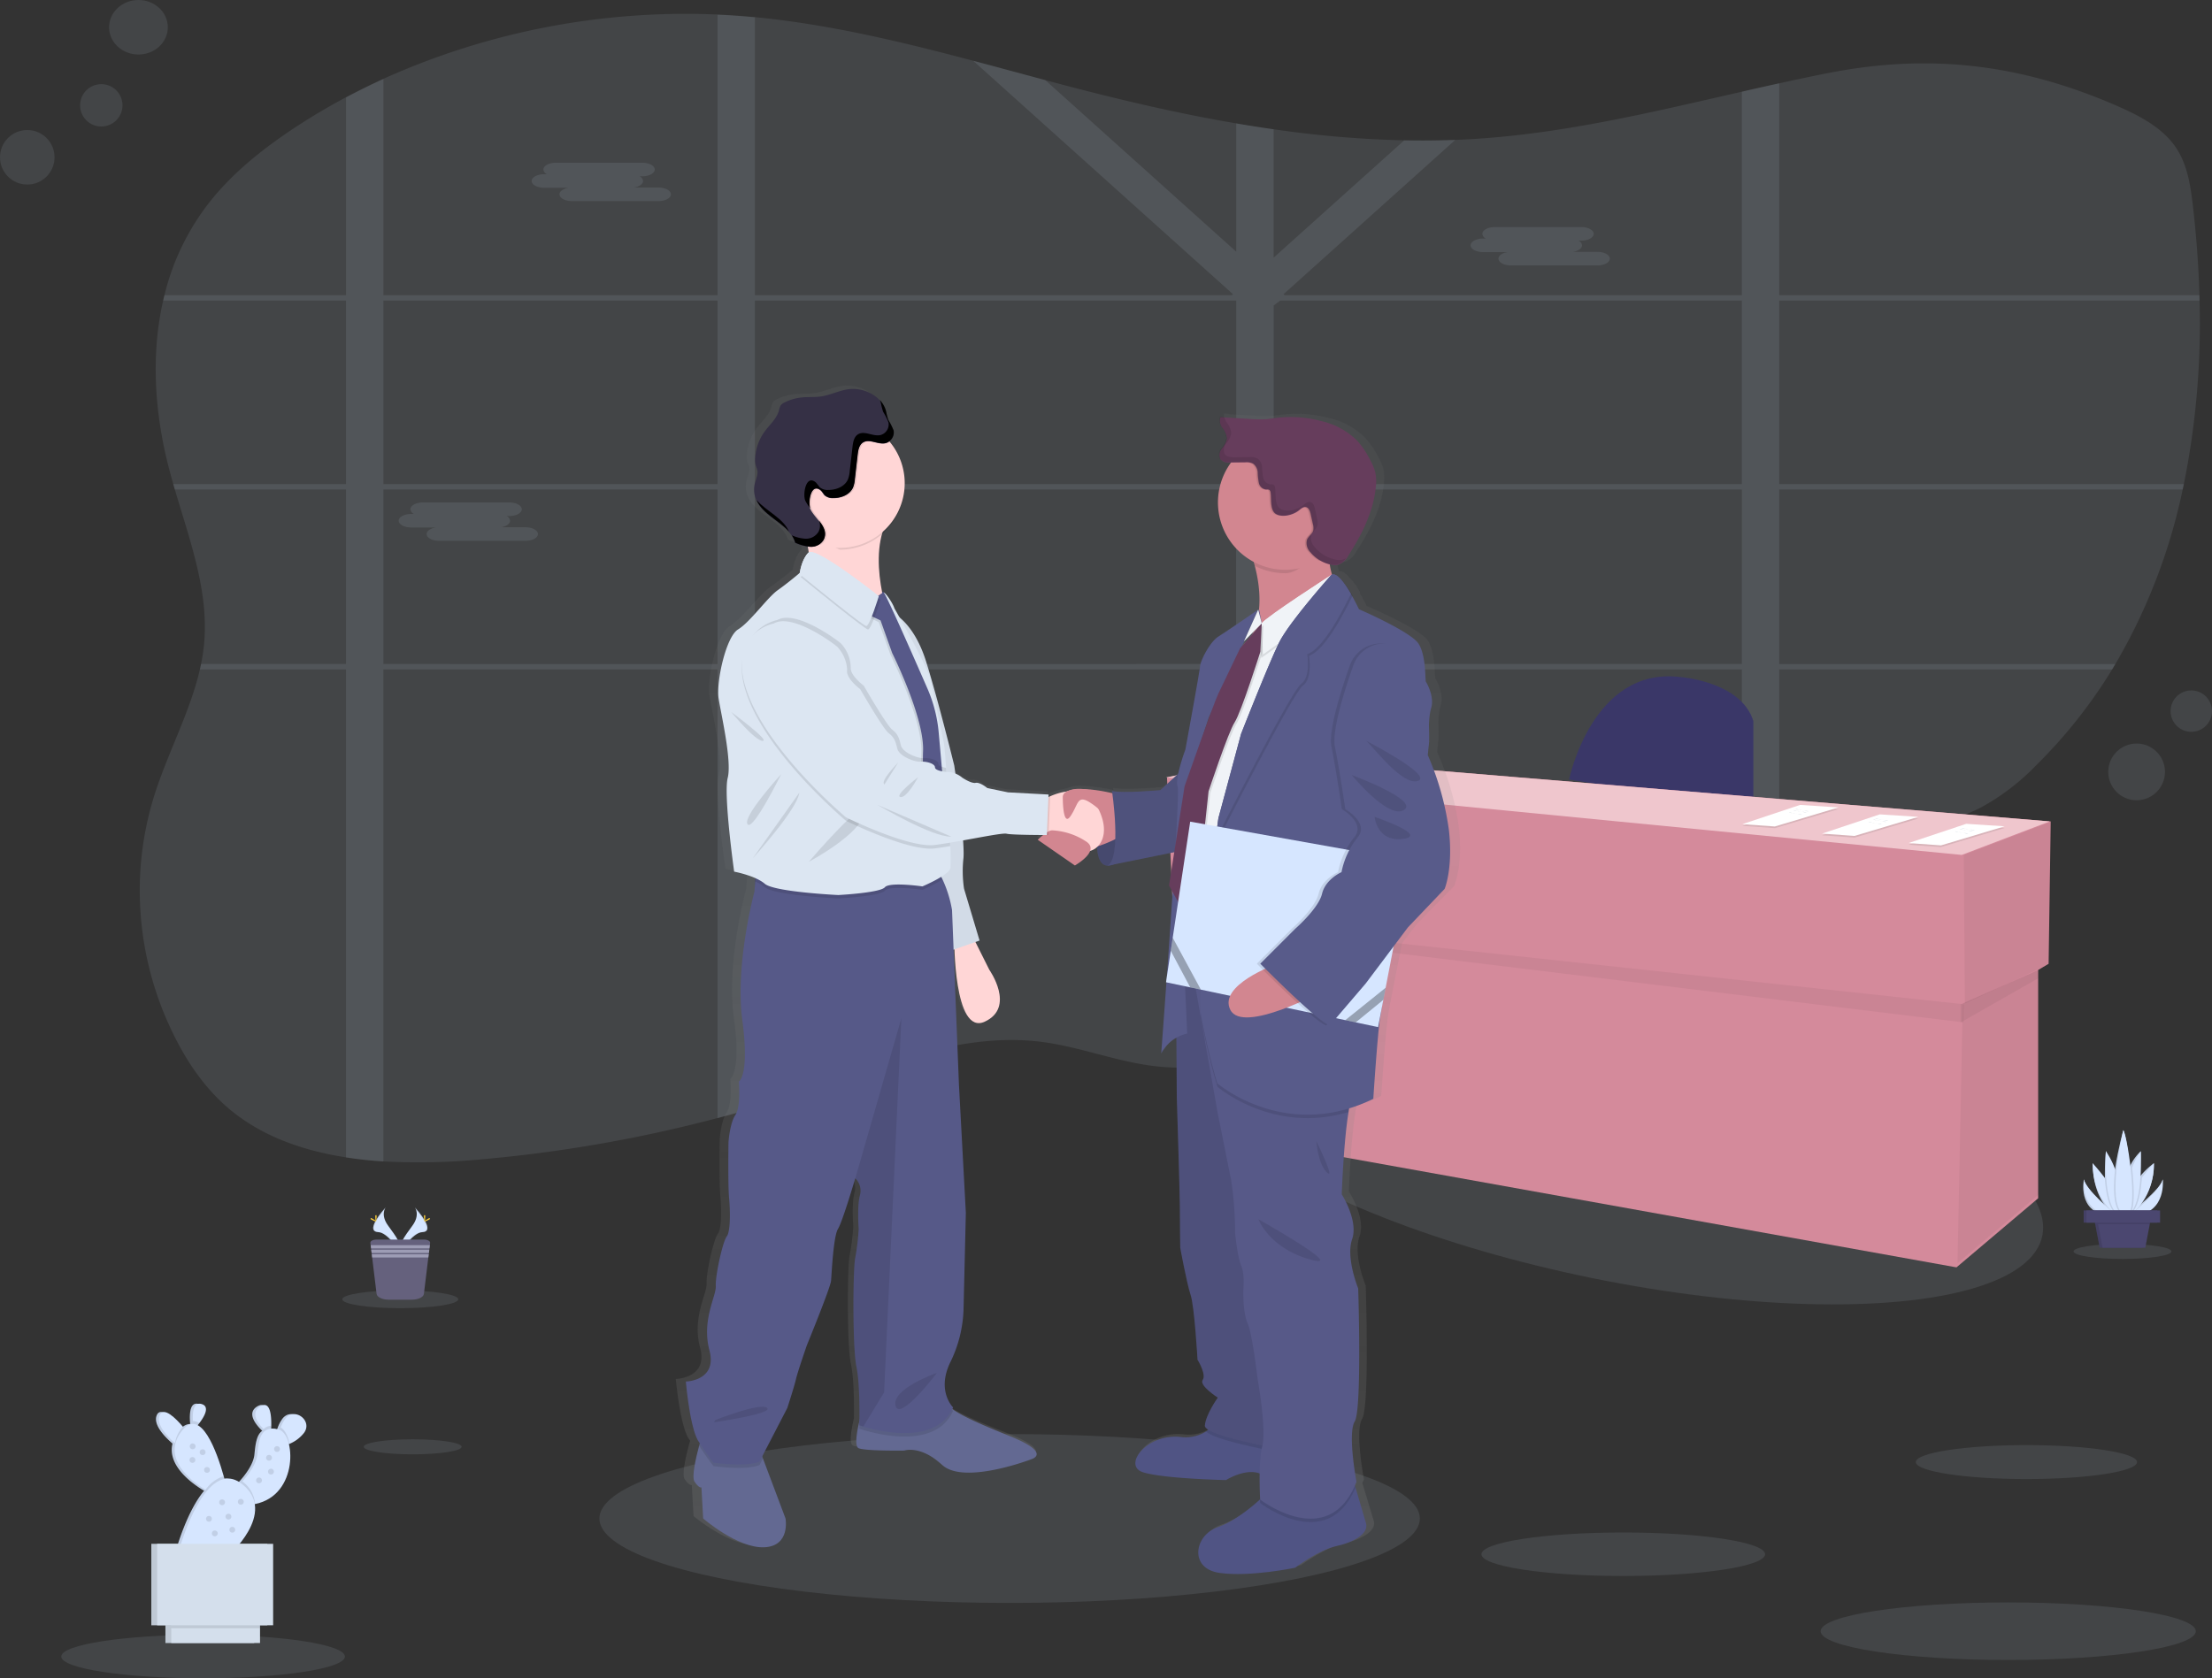 <svg xmlns="http://www.w3.org/2000/svg" xmlns:xlink="http://www.w3.org/1999/xlink" width="527.235" height="400.132" viewBox="0 0 527.235 400.132">
  <rect x="0" y="0" width="527.235" height="400.132" fill="#333333" stroke="none"/>
  <defs>
    <style>
      .cls-1, .cls-23 {
        fill: #d6e6ff;
      }

      .cls-1, .cls-6 {
        opacity: 0.1;
      }

      .cls-2 {
        fill: #3a3768;
      }

      .cls-3 {
        fill: #d48a9b;
      }

      .cls-4 {
        opacity: 0.05;
      }

      .cls-5 {
        fill: #efc6cd;
      }

      .cls-7 {
        fill: #fff;
      }

      .cls-8 {
        fill: #d3dae1;
      }

      .cls-9 {
        fill: url(#linear-gradient);
      }

      .cls-10 {
        fill: #585b8a;
      }

      .cls-11 {
        opacity: 0.2;
      }

      .cls-12 {
        fill: #636992;
      }

      .cls-13 {
        fill: #ffd6d6;
      }

      .cls-14 {
        fill: #dce6f2;
      }

      .cls-15 {
        fill: #565988;
      }

      .cls-16 {
        fill: #505484;
      }

      .cls-17 {
        fill: #575988;
      }

      .cls-18 {
        fill: #d28690;
      }

      .cls-19 {
        fill: #575989;
      }

      .cls-20 {
        fill: #353045;
      }

      .cls-21 {
        fill: #f0f3f7;
      }

      .cls-22 {
        fill: #663d5c;
      }

      .cls-24 {
        opacity: 0.3;
      }

      .cls-25 {
        fill: #ffd037;
      }

      .cls-26 {
        fill: #65617d;
      }

      .cls-27 {
        fill: #9d9cb5;
      }

      .cls-28 {
        fill: #4b4770;
      }

      .cls-29 {
        fill: #d4dfec;
      }
    </style>
    <linearGradient id="linear-gradient" x1="0.5" y1="1" x2="0.5" gradientUnits="objectBoundingBox">
      <stop offset="0" stop-color="gray" stop-opacity="0.251"/>
      <stop offset="0.54" stop-color="gray" stop-opacity="0.122"/>
      <stop offset="1" stop-color="gray" stop-opacity="0.102"/>
    </linearGradient>
  </defs>
  <g id="Group_196" data-name="Group 196" transform="translate(-71 -995)">
    <g id="Group_195" data-name="Group 195">
      <g id="Group_194" data-name="Group 194">
        <g id="Group_193" data-name="Group 193">
          <g id="Group_192" data-name="Group 192">
            <g id="Group_189" data-name="Group 189">
              <path id="Path_2" data-name="Path 2" class="cls-1" d="M610.3,154.664c-.092.43-.179.86-.28,1.285a138.144,138.144,0,0,1-16.042,41.613c-.256.43-.512.86-.773,1.289a119.581,119.581,0,0,1-18.085,22.827,54.826,54.826,0,0,1-12.99,9.977c-6.968,3.641-15.115,5.119-23.122,6.326-8.316,1.26-16.747,2.313-25.155,3.448q-4.481.594-8.91,1.26c-8.123,1.2-16.187,2.593-24.059,4.438a141.046,141.046,0,0,0-28.072,9.446q-1.067.483-2.11,1.024c-.7.348-1.4.7-2.081,1.058s-1.362.715-2.033,1.082c-.348.188-.7.377-1.038.575s-.681.372-1.014.565c-1,.56-1.99,1.135-2.975,1.714l-.039.024c-.652.382-1.294.773-1.932,1.164-3.641,2.212-7.205,4.52-10.769,6.843l-2.241,1.449-3.472,2.246c-.676.439-1.367.879-2.048,1.313-.483.319-.966.637-1.492.966-2.53,1.594-5.095,3.158-7.727,4.65-.623.357-1.251.715-1.883,1.062a107.033,107.033,0,0,1-16.622,7.495l-.077.029a75.818,75.818,0,0,1-8.828,2.492c-1.724.377-3.453.686-5.2.922a55.758,55.758,0,0,1-14.1.2c-9.209-1.067-17.839-4.6-27.043-5.795-18.949-2.415-37.353,5.365-55.173,11.46q-6.572,2.246-13.241,4.206c-2.955.874-5.921,1.7-8.91,2.5a335.258,335.258,0,0,1-55.873,9.8,157.361,157.361,0,0,1-23.735.526,87.166,87.166,0,0,1-8.9-.966c-10-1.545-19.317-4.786-26.84-10.721-6.162-4.873-10.571-11.223-13.927-17.868a77.972,77.972,0,0,1-7.2-21.509c-.184-1.019-.348-2.043-.483-3.066q-.362-2.627-.541-5.283a75.619,75.619,0,0,1,3.322-27.937c3.187-10.1,8.5-19.8,10.837-29.979q.145-.647.275-1.289a44.635,44.635,0,0,0,.71-4.679c1.193-12.507-3.38-24.7-6.968-36.933-.126-.425-.251-.855-.372-1.285q-.58-2.038-1.111-4.071c-3.322-12.932-4.245-26.778-1.285-39.686.092-.43.2-.86.309-1.285A58.1,58.1,0,0,1,139.9,87.206c5.544-6.954,12.821-12.744,20.6-17.829q5.684-3.718,11.754-6.949,4.346-2.318,8.9-4.39a175.372,175.372,0,0,1,79.637-15.332c1.449.063,2.9.14,4.346.246s3.033.232,4.549.372c17.7,1.719,34.929,5.867,52.034,10.4,5.732,1.521,11.455,3.081,17.172,4.612,2.545.676,5.085,1.352,7.63,2.009,12.464,3.221,25.111,6.138,37.918,8.316q4.448.768,8.9,1.4A255.082,255.082,0,0,0,424.49,72.7q6.08.121,12.165-.106,3.071-.111,6.147-.333c21.176-1.492,41.642-6.486,62.141-11.15q4.448-1.014,8.91-2c3.9-.86,7.8-1.69,11.725-2.458,24.4-4.8,46.152-2.038,68.839,7.857,5.158,2.246,10.31,4.96,13.468,9.175s3.95,9.393,4.539,14.391c.835,7.118,1.381,14.328,1.589,21.577,0,.425,0,.855.029,1.285A193.673,193.673,0,0,1,610.3,154.664Z" transform="translate(-18.774 955.757)"/>
              <path id="Path_3" data-name="Path 3" class="cls-1" d="M454.42,197.782h-1.594v1.289h1.806Zm-18.075,0a.082.082,0,0,0,0,.034c-.043.353-.092.705-.14,1.062v.193h13.811v-.077l.966-1.212Zm-37.015,0V156.17h15.888c-.169-.111-.343-.227-.522-.333l-.232-.15-.3-.184c-.174-.1-.348-.2-.531-.3s-.295-.164-.449-.246l-.106-.058H399.33v-2.294l-.372.145-.391.184h-.029l-.082.043-.246.13-.246.13c-.241.13-.483.275-.724.425l-.232.155-.483.309c-.623.415-1.236.85-1.869,1.256-.159.1-.319.2-.483.295-.343.2-.7.4-1.058.57a4.035,4.035,0,0,1-.483.208l-.261.1-.241.082h0a11.313,11.313,0,0,1-1.738.454v40.681H366.569c0,.048.034.087.048.135.13.386.261.768.386,1.154h23.421v44.6h.362l.42.024.758.043,1.212.145.555.053.6.063h.092l1.067.13.227.029.517.072.739.106h0l1.772-.077h0l.241.043a1.677,1.677,0,0,1,.3.048V199.072h36.866v-.193c.048-.357.1-.71.14-1.062a.082.082,0,0,1,0-.034Zm55.091,0h-1.594v1.289h1.806Zm-19.07,0c-.058.43-.111.86-.169,1.289h15.4l1.048-1.289Zm-36.02,0V156.17h15.888c-.169-.111-.343-.227-.522-.333l-.232-.15-.3-.184c-.174-.1-.348-.2-.531-.3s-.295-.164-.449-.246l-.106-.058H399.33v-2.294l-.372.145-.391.184h-.029l-.082.043-.246.13-.246.13c-.241.13-.483.275-.724.425l-.232.155-.483.309c-.623.415-1.236.85-1.869,1.256-.159.1-.319.2-.483.295-.343.2-.7.4-1.058.57a4.035,4.035,0,0,1-.483.208l-.261.1-.241.082h0a11.313,11.313,0,0,1-1.738.454v40.681H366.569c0,.048.034.087.048.135.13.382.266.768.391,1.154h23.416v44.6h.362l.42.024.758.043,1.212.15.555.053.6.063h.092l1.067.13.227.029.517.072.739.106h0l1.772-.077h0l.241.043a1.677,1.677,0,0,1,.3.048V199.072h35.9c.058-.43.111-.86.169-1.289Zm120.506-86.654h100.19c0-.43,0-.86-.029-1.285H519.836V59.321q-4.462.966-8.91,2v48.523H401.962l-.275-.246.415-.367h0l40.531-36.421q-6.085.232-12.165.106L399.325,100.9V70.284q-4.462-.633-8.9-1.4v30.6L344.886,58.558c-5.718-1.531-11.44-3.091-17.172-4.612L389.638,109.6l-.275.246H275.685V43.588q-2.275-.212-4.549-.372c-1.449-.106-2.9-.184-4.346-.246v66.874H187.138V58.3q-4.51,2.067-8.9,4.39v47.152H134.959c-.106.425-.217.855-.309,1.285h43.583v43.757H137.045c.121.43.246.86.372,1.285h40.816v41.613H143.676q-.13.642-.275,1.289h34.833V315.42c2.9.449,5.9.763,8.9.966V199.072h79.637v106.98c2.989-.8,5.954-1.623,8.91-2.5V199.072h114.74v93.468a75.811,75.811,0,0,0,8.828-2.492l.077-.029V199.072h111.6V242.91q4.443-.652,8.91-1.251V199.072h79.352c.261-.43.517-.86.773-1.289H519.836V156.17H616c.1-.425.188-.855.28-1.285H519.836Zm-332.7,0h79.637v43.757H187.138Zm0,86.654V156.17h79.637v41.613Zm88.547-86.654h114.74v43.757H275.685Zm0,86.654V156.17h114.74v41.613Zm235.241,0H399.33V156.17h111.6Zm0-42.9H399.33V112.3l1.565-1.173H510.926Zm-74.581,42.9a.082.082,0,0,0,0,.034c-.043.353-.092.705-.14,1.062v.193h13.811v-.077l.966-1.212Zm18.075,0h-1.594v1.289h1.806Zm-55.091,0V156.17h15.888c-.169-.111-.343-.227-.522-.333l-.232-.15-.3-.184c-.174-.1-.348-.2-.531-.3s-.295-.164-.449-.246l-.106-.058H399.33v-2.294l-.372.145-.391.184h-.029l-.082.043-.246.13-.246.13c-.241.13-.483.275-.724.425l-.232.155-.483.309c-.623.415-1.236.85-1.869,1.256-.159.1-.319.2-.483.295-.343.2-.7.4-1.058.57a4.035,4.035,0,0,1-.483.208l-.261.1-.241.082h0a11.313,11.313,0,0,1-1.738.454v40.681H366.569c0,.048.034.087.048.135.13.386.261.768.386,1.154h23.421v44.6h.362l.42.024.758.043,1.212.145.555.053.6.063h.092l1.067.13.227.029.517.072.739.106h0l1.772-.077h0l.241.043a1.677,1.677,0,0,1,.3.048V199.072h36.866v-.193c.048-.357.1-.71.14-1.062a.082.082,0,0,1,0-.034Z" transform="translate(-24.756 955.536)"/>
              <path id="Path_4" data-name="Path 4" class="cls-1" d="M319.476,118.8h.691a1.4,1.4,0,0,1-.845-1.125h0c0-.889,1.328-1.613,2.951-1.613h20.649c1.623,0,2.946.724,2.946,1.613h0c0,.884-1.323,1.613-2.946,1.613h-.691a1.386,1.386,0,0,1,.845,1.12c0,.758-.966,1.4-2.255,1.565h5.945c1.618,0,2.946.724,2.946,1.613s-1.328,1.613-2.946,1.613H326.111c-1.618,0-2.946-.729-2.946-1.613,0-.758.966-1.391,2.255-1.565h-5.945c-1.623,0-2.946-.724-2.946-1.613S317.853,118.8,319.476,118.8Z" transform="translate(-118.804 917.742)"/>
              <path id="Path_5" data-name="Path 5" class="cls-1" d="M782.916,150.568h.69a1.4,1.4,0,0,1-.84-1.125h0c0-.889,1.323-1.613,2.946-1.613h20.649c1.623,0,2.951.724,2.951,1.613h0c0,.884-1.328,1.608-2.951,1.608h-.686a1.4,1.4,0,0,1,.84,1.125c0,.758-.966,1.4-2.255,1.565h5.945c1.623,0,2.946.724,2.946,1.613s-1.323,1.613-2.946,1.613H789.556c-1.623,0-2.951-.729-2.951-1.613,0-.758.966-1.4,2.255-1.565h-5.945c-1.618,0-2.946-.724-2.946-1.613S781.3,150.568,782.916,150.568Z" transform="translate(-358.443 901.314)"/>
              <path id="Path_6" data-name="Path 6" class="cls-1" d="M253.841,286.528h.686a1.4,1.4,0,0,1-.84-1.125h0c0-.884,1.328-1.613,2.946-1.613h20.654c1.618,0,2.946.729,2.946,1.613h0c0,.889-1.328,1.613-2.946,1.613H276.6a1.381,1.381,0,0,1,.84,1.12c0,.758-.966,1.4-2.255,1.565h5.945c1.623,0,2.951.729,2.951,1.613s-1.328,1.613-2.951,1.613H260.5c-1.623,0-2.946-.724-2.946-1.613,0-.753.966-1.391,2.255-1.565h-5.964c-1.623,0-2.951-.724-2.951-1.613S252.237,286.528,253.841,286.528Z" transform="translate(-84.862 831.011)"/>
              <ellipse id="Ellipse_1" data-name="Ellipse 1" class="cls-1" cx="31.37" cy="103.232" rx="31.37" ry="103.232" transform="translate(349.23 1279.022) rotate(-78.45)"/>
              <path id="Path_7" data-name="Path 7" class="cls-2" d="M828.56,394.23s5.491-26.951,26.454-24.455c0,0,14.487.995,17.467,10.479v20.963Z" transform="translate(-383.568 786.634)"/>
              <path id="Path_8" data-name="Path 8" class="cls-3" d="M786.637,388.987,599.957,373.51,576,378.5l1.5,33.442,1.632.2,1.859,50.218L764.172,495.3l19.471-16.472V424.39l2.492-1.463Z" transform="translate(-226.842 801.863)"/>
              <path id="Path_9" data-name="Path 9" class="cls-4" d="M990.248,405.56l-.5,33.939-20.215,9.484-.251-35.441Z" transform="translate(-430.202 785.29)"/>
              <path id="Path_10" data-name="Path 10" class="cls-4" d="M985.4,478.94l.246,53.41L966.18,548.822l1.251-61.895Z" transform="translate(-428.599 747.346)"/>
              <path id="Path_11" data-name="Path 11" class="cls-4" d="M582.85,455.83l186.443,22.75.1-4.317L582.71,454.13Z" transform="translate(-230.312 760.175)"/>
              <path id="Path_12" data-name="Path 12" class="cls-4" d="M986.2,480.9V478.94l-18.471,8.152v4.327Z" transform="translate(-429.401 747.346)"/>
              <path id="Path_13" data-name="Path 13" class="cls-5" d="M575.48,378.5l23.957-4.993,186.68,15.477-20.963,7.983Z" transform="translate(-226.573 801.863)"/>
              <path id="Path_14" data-name="Path 14" class="cls-6" d="M955.753,407.55l9.161.6-15.183,4.544L942,412.138Z" transform="translate(-416.096 784.261)"/>
              <path id="Path_15" data-name="Path 15" class="cls-7" d="M955.753,406.72l9.161.6-15.183,4.549-7.731-.56Z" transform="translate(-416.096 784.69)"/>
              <path id="Path_16" data-name="Path 16" class="cls-8" d="M1022.32,444.513c.362-.155.744.14,1.13.212.222.043.449,0,.671.043.449.058.893.357,1.323.208" transform="translate(-483.759 747.926)"/>
              <path id="Path_17" data-name="Path 17" class="cls-8" d="M1021.34,445.082c.357-.155.744.135,1.13.212.222.039.449,0,.671.039.449.063.893.362,1.323.212" transform="translate(-483.252 747.632)"/>
              <path id="Path_18" data-name="Path 18" class="cls-8" d="M1019.08,446.222c.362-.155.749.135,1.135.208.217.043.449,0,.666.043.454.063.9.362,1.323.208" transform="translate(-482.084 747.043)"/>
              <path id="Path_19" data-name="Path 19" class="cls-6" d="M873.753,398.21l9.161.6-15.183,4.544L860,402.8Z" transform="translate(-373.695 789.091)"/>
              <path id="Path_20" data-name="Path 20" class="cls-7" d="M873.753,397.39l9.161.6-15.183,4.544L860,401.978Z" transform="translate(-373.695 789.515)"/>
              <path id="Path_21" data-name="Path 21" class="cls-8" d="M940.32,435.182c.362-.155.744.135,1.13.212.222.039.449,0,.671.039.449.063.893.362,1.323.213" transform="translate(-441.358 752.751)"/>
              <path id="Path_22" data-name="Path 22" class="cls-8" d="M939.34,435.752c.357-.155.744.135,1.13.208.222.043.449,0,.671.043.449.063.893.362,1.323.208" transform="translate(-440.851 752.457)"/>
              <path id="Path_23" data-name="Path 23" class="cls-8" d="M937.08,436.883c.362-.155.749.14,1.135.212.217.043.449,0,.666.043.454.058.9.362,1.323.208" transform="translate(-439.682 751.872)"/>
              <path id="Path_24" data-name="Path 24" class="cls-6" d="M913.083,402.88l9.166.6-15.183,4.549-7.736-.56Z" transform="translate(-394.032 786.676)"/>
              <path id="Path_25" data-name="Path 25" class="cls-7" d="M913.083,402.06l9.166.6L907.066,407.2l-7.736-.56Z" transform="translate(-394.032 787.1)"/>
              <path id="Path_26" data-name="Path 26" class="cls-8" d="M979.65,439.852c.362-.155.749.135,1.135.208.217.043.444,0,.666.043.449.058.9.362,1.323.208" transform="translate(-461.695 750.336)"/>
              <path id="Path_27" data-name="Path 27" class="cls-8" d="M978.67,440.413c.362-.155.749.14,1.135.212.217.043.444,0,.666.043.449.058.9.362,1.323.208" transform="translate(-461.188 750.046)"/>
              <path id="Path_28" data-name="Path 28" class="cls-8" d="M976.42,441.552c.357-.155.744.135,1.13.212.222.039.449,0,.671.039.449.063.893.362,1.323.212" transform="translate(-460.025 749.457)"/>
              <ellipse id="Ellipse_2" data-name="Ellipse 2" class="cls-1" cx="97.78" cy="20.128" rx="97.78" ry="20.128" transform="translate(213.865 1336.912)"/>
              <path id="Path_29" data-name="Path 29" class="cls-9" d="M574.311,331.359a65.512,65.512,0,0,0-5.172-17.911l.314-3.091s.068-1.545-.034-3.863a17.58,17.58,0,0,1,.565-4.288c.845-2.68-1.058-5.974-1.27-6.278s.106-6.181-1.8-9.064-14.574-8.243-14.574-8.243-.681-1.425-1.642-3.091l.087-.169a18.157,18.157,0,0,0-2.9-3.907c-.777-.831-1.526-1.3-2.13-1.072a17.387,17.387,0,0,1-.56-2.448c.126.034.256.068.382.092a3.94,3.94,0,0,0,1.594.039,4.735,4.735,0,0,0,2.617-2.318c3.274-4.974,6.094-10.431,6.669-16.318a10.376,10.376,0,0,0-.169-3.6,12.161,12.161,0,0,0-1.13-2.632,21.152,21.152,0,0,0-3.187-4.7,18.156,18.156,0,0,0-8.562-4.689,29.641,29.641,0,0,0-11.059-.826c-.966.111-1.932.27-2.9.333a30.1,30.1,0,0,1-3.675-.063l-6.321-.367-.029-.1-1.053-.063a2.665,2.665,0,0,0,.517,2.579,4.4,4.4,0,0,1,1.067,2.492,5.094,5.094,0,0,1-1.222,2.415,2.323,2.323,0,0,0-.391,2.526,1.448,1.448,0,0,0,.256.28,3.183,3.183,0,0,0,2.323.618h.145a15.728,15.728,0,0,0-3.2,9.523,16.013,16.013,0,0,0,8.736,14.188c.092.314.184.637.27.966a29.582,29.582,0,0,1,1.014,10.441l-.111.241-.068-.256s-7.447,5.051-9.658,6.389-4.433,5.872-4.539,7.108-3.593,19.882-3.593,19.882a45.676,45.676,0,0,0-1.748,5.756l-4.448,3.907s-9.175.826-11.831.208l.077.512a40.125,40.125,0,0,0-7.128-.966,7.558,7.558,0,0,0-3.863.517l-.092.043-.072.034a15.308,15.308,0,0,0-4.056,1.14c-.155.063-.295.126-.43.188l.029-.633-9.929-.512-5.071-1.029s-1.8-1.449-2.854-1.236-3.274-1.236-3.274-1.236a8.852,8.852,0,0,0-1.632-1.014c-.169-1.169-.275-1.879-.275-1.879s-3.945-15.656-6.9-24.86c-1.98-6.147-4.829-9.175-6.51-10.494-.749-1.3-1.241-2.144-1.241-2.144-.324-1.13-2.1-3.675-2.555-3.738-.072-.116-.126-.174-.155-.174a.565.565,0,0,0-.285.043c-.831-4.134-1.314-9.315-.043-13.831a15.265,15.265,0,0,0,5.573-11.764q0-.1,0-.2v-.208a15.2,15.2,0,0,0-3.588-9.8l-.164-.184a1.286,1.286,0,0,0,.126-.1,2.589,2.589,0,0,0,.913-2.492,17.078,17.078,0,0,0-1.314-2.535,16.418,16.418,0,0,1-.536-2.067,6.374,6.374,0,0,0-1.521-2.651l.072.193a9.177,9.177,0,0,0-8.079-2.714c-2.178.348-4.206,1.362-6.394,1.676-1.569.222-3.168.077-4.747.237a12.319,12.319,0,0,0-4.211,1.217,2.414,2.414,0,0,0-.893.657,3.535,3.535,0,0,0-.444,1.241c-.536,1.956-2.236,3.351-3.467,4.984a11.662,11.662,0,0,0-2.337,6.442,5.041,5.041,0,0,0,.169,1.763c.106.343.27.666.348,1.014.241,1.062-.314,2.12-.584,3.173a6.177,6.177,0,0,0,.343,4.028c1.908,4.269,8.171,5.694,9.475,10.175a12.463,12.463,0,0,0,3.134.966c.087.444.164.893.227,1.347a.363.363,0,0,0-.082.048c-1.69,1.647-2.11,4.829-2.11,4.829l-.2.164c-.691.57-3.052,2.482-5.186,3.955-2.535,1.753-6.761,7.625-9.716,9.378s-5.389,12.556-4.752,16.482,3.274,14.937,2.217,18.954,1.584,22.354,1.584,22.354a27,27,0,0,1,5.177,1.536l-.053.8-.159,2.415s-4.786,17.308-2.955,30.631-.845,14.7-.845,14.7.56,5.906-.845,7.968-1.69,6.592-1.69,6.592-.14,10.165.14,13.039.42,8.108-.565,9.344-2.815,9.335-2.675,11.807-3.52,8.108-1.55,15.386-5.795,7.418-5.795,7.418.99,11.107,3.1,14.285l.309.454c-.053.184-.106.377-.164.584-.8,2.9-1.888,7.471-1.13,8.577,1.125,1.652,1.69,1.371,1.69,1.371l.42,7.418s8.451,7.142,14.932,6.872,5.211-6.872,5.211-6.872l-5.52-14.314-.188-.483,6.133-11.59s1.69-5.08,2.11-6.867,2.714-8.118,2.714-8.118,5.795-13.734,5.916-15.386.565-10.571,1.69-12.363,4.225-12.073,4.225-12.073l.077.068a4.071,4.071,0,0,1,1.053,4.052c-.71,2.608-.285,7.963-.285,7.963a54.177,54.177,0,0,1-.845,6.872c-.565,2.337-.7,21.427.285,25.957.787,3.627.763,10.416.724,12.986-.662,2.728-1.241,6.118-.164,6.519,1.835.691,11.131.551,11.131.551s3.941-1.376,9.3,3.434,21.828-1.371,21.828-1.371,5.071-1.376-4.931-5.356c-6.978-2.777-11.484-4.626-14.429-6.606.068-.13.14-.261.2-.4,0,0-4.085-3.863-.705-10.711a29.827,29.827,0,0,0,3.24-12.638l.565-23.078L454.471,392l-1.309-32.152.232-.077c.222,5.911,1.376,19.983,7.418,17.254,7.606-3.434,1.125-12.363,1.125-12.363l-3.414-6.655,1.019-.348-3.82-12.343a27.84,27.84,0,0,1-.145-7.277,28.833,28.833,0,0,0-.087-4.25c5-.874,9.793-1.8,10.653-1.589,1.014.246,6.688.295,8.919.3-.729.57-1.313,1.135-1.313,1.135l9.084,6.114s3.081-1.685,3.723-3.472a4.008,4.008,0,0,0,1.7-.908c.1,2.11.657,4.395,2.608,4.448a3.38,3.38,0,0,0,1.42-.28l14.854-2.941-1.275,7.963.889,1.579c-.449,6.717-.966,13.85-1.42,20.123l-.208,1.371.106.024c-.705,9.658-1.27,16.974-1.27,16.974a8.9,8.9,0,0,1,3.7-3.723l.1,14.333s.744,22.663.744,25.754.1,9.991.1,9.991,1.589,8.446,2.535,11.228,1.69,15.453,1.69,15.453,2.221,3.5,1.27,4.829,3.7,4.221,3.7,4.221-2.96,4.018-3.173,6.7c-.024.309.28.637.831.966-.174.14-.353.28-.551.415a9.648,9.648,0,0,1-6.4,1.294c-8.243-.724-14.053,6.9-8.982,8.446S519.8,486.4,519.8,486.4s4.607-2.873,8.209-1.579c-.053,3.023.1,5.795.121,6.162l-.043.034c-2.154,1.932-6.278,5.254-10.305,6.611-5.795,1.956-7.079,9.89.42,10.919s18.486-1.236,18.486-1.236,5.7-4.221,10.035-5.148,8.031-2.989,7.292-5.462c-.483-1.579-1.724-5.718-2.564-8.5q-.073-.251-.145-.483c.13-.29.261-.589.381-.9,0,0-2.216-11.537-.42-14.42s.845-31.732.845-31.732-3.066-7.311-1.478-11.74-2.535-10.716-2.535-10.716.449-12.6,1.656-19.621l.159-.869a39.563,39.563,0,0,0,5.892-2.275s1.058-15.869,1.69-19.471c.063-.338.15-.884.256-1.594l.483-2.545h0l.57-2.9h0l1.932-9.876,3.487-4.51,8.982-9.175S575.369,340.53,574.311,331.359ZM435.792,274.7l-.068.048a.838.838,0,0,1-.024-.106A.434.434,0,0,0,435.792,274.7Zm88.745,11.247-.348.758,1.27-1.265-1.724,1.932.58-1.217Zm-8.577,17.723c-.333.884-.691,1.84-1.062,2.835l.681-2.033Z" transform="translate(-155.59 860.853)"/>
              <path id="Path_30" data-name="Path 30" class="cls-10" d="M595.737,443.327s-1.183,7.876,2.366,7.978,5.92-6.075,5.92-6.075l-1.449-4.94Z" transform="translate(-263.081 750.087)"/>
              <path id="Path_31" data-name="Path 31" class="cls-11" d="M595.737,443.327s-1.183,7.876,2.366,7.978,5.92-6.075,5.92-6.075l-1.449-4.94Z" transform="translate(-263.081 750.087)"/>
              <path id="Path_32" data-name="Path 32" class="cls-12" d="M413.255,771.1c-6.316.275-14.555-6.862-14.555-6.862l-.41-7.413s-.546.275-1.647-1.371c-.739-1.106.324-5.689,1.1-8.572.377-1.41.686-2.415.686-2.415l13.86,3.709.662,1.753,5.38,14.3S419.567,770.827,413.255,771.1Z" transform="translate(-160.1 592.799)"/>
              <path id="Path_33" data-name="Path 33" class="cls-12" d="M518.49,739.264s-16.057,6.176-21.248,1.372-9.059-3.434-9.059-3.434-9.059.14-10.846-.55c-1.053-.4-.483-3.834.174-6.568.444-1.888.927-3.448.927-3.448s15.782-5.356,18.254-2.062a11.836,11.836,0,0,0,2.632,2.511c2.859,2.067,7.326,3.941,14.391,6.824C523.43,737.887,518.49,739.264,518.49,739.264Z" transform="translate(-201.653 603.641)"/>
              <path id="Path_34" data-name="Path 34" class="cls-13" d="M529.079,496.35l4.39,8.784s6.317,8.924-1.1,12.353-7.273-19.761-7.273-19.761Z" transform="translate(-226.653 721.099)"/>
              <path id="Path_35" data-name="Path 35" class="cls-14" d="M495.25,338.61s4.8,2.2,7.688,11.392,6.727,24.846,6.727,24.846,2.608,17.7,2.192,22.1a28.49,28.49,0,0,0,.14,7.273l3.7,12.353-7.413,2.608L496.9,375.533Z" transform="translate(-211.218 802.664)"/>
              <path id="Path_36" data-name="Path 36" class="cls-4" d="M495.25,338.61s4.8,2.2,7.688,11.392,6.727,24.846,6.727,24.846,2.608,17.7,2.192,22.1a28.49,28.49,0,0,0,.14,7.273l3.7,12.353-7.413,2.608L496.9,375.533Z" transform="translate(-211.218 802.664)"/>
              <path id="Path_37" data-name="Path 37" class="cls-6" d="M413.72,748.194l.662,1.753-.811,1.55c-3.158,1.371-10.981.275-10.981.275s-1.449-1.84-3.429-4.868c.377-1.41.686-2.415.686-2.415Z" transform="translate(-161.531 592.789)"/>
              <path id="Path_38" data-name="Path 38" class="cls-6" d="M500.589,727.732c-4,9.069-17.612,5.7-21.393,4.568-.623-.188-.966-.314-.966-.314s.024-.739.034-1.9c.444-1.888.927-3.448.927-3.448s15.782-5.355,18.254-2.062a11.838,11.838,0,0,0,2.632,2.511A4.654,4.654,0,0,0,500.589,727.732Z" transform="translate(-202.417 603.641)"/>
              <path id="Path_39" data-name="Path 39" class="cls-15" d="M455.63,580.372c-3.293,6.857.691,10.706.691,10.706-4,9.064-17.612,5.7-21.393,4.564-.623-.184-.966-.309-.966-.309s.275-9.475-.686-14-.826-23.6-.275-25.937a55.214,55.214,0,0,0,.821-6.867s-.41-5.351.275-7.958a4.109,4.109,0,0,0-1.024-4.047l-.072-.073s-3.018,10.3-4.119,12.073-1.507,10.706-1.647,12.353-5.766,15.376-5.766,15.376-2.192,6.312-2.6,8.094-2.062,6.867-2.062,6.867l-6.616,12.768c-3.158,1.371-10.981.275-10.981.275s-1.507-1.932-3.569-5.08-3.018-14.27-3.018-14.27,7.548-.14,5.626-7.413,1.647-12.9,1.512-15.376,1.647-10.566,2.608-11.8.821-6.452.546-9.335-.135-13.039-.135-13.039.275-4.53,1.647-6.587.826-7.963.826-7.963,2.6-1.372.821-14.685,2.9-30.607,2.9-30.607l.159-2.415.251-3.912s39.256-2.472,42.414.546a10.412,10.412,0,0,1,2,2.873,28.589,28.589,0,0,1,2.27,7.306l1.647,41.588,1.647,30.607-.551,23.059A30.654,30.654,0,0,1,455.63,580.372Z" transform="translate(-158.149 739.473)"/>
              <path id="Path_40" data-name="Path 40" class="cls-6" d="M486.77,538.42l-4.119,89.213-4.945,8.132c-.623-.184-.966-.309-.966-.309s.275-9.475-.686-14-.826-23.6-.275-25.937a55.222,55.222,0,0,0,.821-6.867s-.41-5.351.275-7.958a4.11,4.11,0,0,0-1.024-4.047l.068-.483Z" transform="translate(-200.927 699.345)"/>
              <path id="Path_41" data-name="Path 41" class="cls-6" d="M406.85,733.421s10.706-4.254,12.353-2.9-12.623,3.429-12.623,3.429Z" transform="translate(-165.368 600.149)"/>
              <path id="Path_42" data-name="Path 42" class="cls-6" d="M505.923,713.5c-.41.14-10.841,3.863-9.88,7.823S505.923,713.5,505.923,713.5Z" transform="translate(-211.596 608.813)"/>
              <path id="Path_43" data-name="Path 43" class="cls-13" d="M449.07,287.585s3.5,8.441,1.647,12.768,19.968,11.735,19.968,11.735-6.379-16.472-.2-25.739S449.07,287.585,449.07,287.585Z" transform="translate(-187.339 831.664)"/>
              <path id="Path_44" data-name="Path 44" class="cls-16" d="M678.413,781.169c-4.221.927-9.779,5.148-9.779,5.148s-10.706,2.265-18.018,1.236-6.07-8.958-.41-10.914c3.926-1.352,7.949-4.689,10.049-6.6.927-.855,1.478-1.449,1.478-1.449l20.49-4.119s.333,1.145.8,2.724c.821,2.786,2.033,6.92,2.5,8.494C686.236,778.185,682.634,780.242,678.413,781.169Z" transform="translate(-288.932 582.458)"/>
              <path id="Path_45" data-name="Path 45" class="cls-16" d="M657.108,749.559s-8.649.927-12.252-1.13-8.75,1.236-8.75,1.236-14.826-.309-19.766-1.854.72-9.175,8.75-8.441a9.224,9.224,0,0,0,6.244-1.294A6.578,6.578,0,0,0,634.054,734l17.385,1.029,2.415,6.162Z" transform="translate(-272.877 598.213)"/>
              <path id="Path_46" data-name="Path 46" class="cls-6" d="M672.154,744s-20.205-3.3-22.784-5.925A6.577,6.577,0,0,0,652.089,734l17.385,1.029,2.415,6.162Z" transform="translate(-290.911 598.213)"/>
              <path id="Path_47" data-name="Path 47" class="cls-17" d="M634.52,513.9l.208,30.158s.719,22.649.719,25.739.1,9.982.1,9.982,1.545,8.441,2.472,11.223,1.647,15.453,1.647,15.453,2.163,3.5,1.236,4.829,3.6,4.221,3.6,4.221-2.9,4.018-3.086,6.693,23.054,6.476,23.054,6.476l-9.055-92.85-7.21-23.262Z" transform="translate(-283.233 712.717)"/>
              <path id="Path_48" data-name="Path 48" class="cls-6" d="M634.52,513.9l.208,30.158s.719,22.649.719,25.739.1,9.982.1,9.982,1.545,8.441,2.472,11.223,1.647,15.453,1.647,15.453,2.163,3.5,1.236,4.829,3.6,4.221,3.6,4.221-2.9,4.018-3.086,6.693,23.054,6.476,23.054,6.476l-9.055-92.85-7.21-23.262Z" transform="translate(-283.233 712.717)"/>
              <path id="Path_49" data-name="Path 49" class="cls-6" d="M698.774,767.218c-6.727,16.038-22.726,3.661-22.726,3.661s0-.309-.039-.84c.927-.855,1.478-1.449,1.478-1.449l20.49-4.119S698.311,765.639,698.774,767.218Z" transform="translate(-304.686 582.458)"/>
              <path id="Path_50" data-name="Path 50" class="cls-17" d="M682.061,631.953c-6.592,16.9-22.958,4.221-22.958,4.221s-.517-8.75.517-12.763-1.135-16.062-1.135-16.062-1.236-10.706-2.366-13.174-1.029-7.413-1.029-7.823.411-3.709-.517-5.974-1.449-7.823-1.449-7.823A82.55,82.55,0,0,0,652.2,560.1l-3.192-15.936-5.766-32.635,1.8-.309,32.273-5.66s6.075,30.906,4.013,34.074a13.294,13.294,0,0,0-1.159,4.177c-1.178,7.012-1.618,19.6-1.618,19.6s4.013,6.278,2.472,10.706,1.449,11.735,1.449,11.735.927,28.825-.826,31.708S682.061,631.953,682.061,631.953Z" transform="translate(-287.742 716.337)"/>
              <path id="Path_51" data-name="Path 51" class="cls-18" d="M691.489,308.936s-29.236,20.587-22.649,10.291c3.549-5.544,2.9-12.6,1.507-17.935a42.326,42.326,0,0,0-2.9-7.867s24.841-10.566,21.548-1.1a17.743,17.743,0,0,0-.966,6.877A18.351,18.351,0,0,0,691.489,308.936Z" transform="translate(-300.26 828.634)"/>
              <path id="Path_52" data-name="Path 52" class="cls-18" d="M592.035,426.85s-12.353-3.569-14.41-.068.618,11.184,4.346,12.421,12.285-4.187,12.285-4.187Z" transform="translate(-253.444 757.867)"/>
              <path id="Path_53" data-name="Path 53" class="cls-10" d="M618.548,416l-5.148,4.737s-8.958.821-11.532.2c0,0,2.371,15.854-1.029,17.81l20.794-4.221Z" transform="translate(-265.817 762.647)"/>
              <path id="Path_54" data-name="Path 54" class="cls-6" d="M618.548,416l-5.148,4.737s-8.958.821-11.532.2c0,0,2.371,15.854-1.029,17.81l20.794-4.221Z" transform="translate(-265.817 762.647)"/>
              <path id="Path_55" data-name="Path 55" class="cls-6" d="M467.543,257.889a15.453,15.453,0,0,1-15.453,15.453c-7.929-3.81-15.453-6.91-15.453-15.453a15.453,15.453,0,1,1,30.882,0Z" transform="translate(-180.903 852.71)"/>
              <path id="Path_56" data-name="Path 56" class="cls-13" d="M467.616,257.724a15.424,15.424,0,1,1-3.5-9.769A15.424,15.424,0,0,1,467.616,257.724Z" transform="translate(-180.976 852.461)"/>
              <path id="Path_57" data-name="Path 57" class="cls-6" d="M471.48,465.218a34.927,34.927,0,0,1-4.786,2.482s-7.823-1.135-8.953.2-11.107,1.854-11.107,1.854-15.236-.72-17.5-2.675a9.271,9.271,0,0,0-2.313-1.371l.251-3.912s39.256-2.473,42.414.546a10.41,10.41,0,0,1,1.994,2.873Z" transform="translate(-175.834 739.458)"/>
              <path id="Path_58" data-name="Path 58" class="cls-14" d="M463.963,383.532c-.309,1.748-6.693,4.423-6.693,4.423s-7.823-1.13-8.953.208-11.107,1.854-11.107,1.854-15.236-.724-17.5-2.68-7.311-2.9-7.311-2.9-2.574-18.322-1.54-22.335-1.545-15.033-2.163-18.945,1.748-14.719,4.631-16.467,7-7.62,9.47-9.368c2.081-1.473,4.38-3.38,5.051-3.955l.2-.164s.415-3.192,2.062-4.829,16.776,10.4,16.776,10.4.106.927,1.135-.821c.232-.391,2.226,2.487,2.574,3.7,0,0,8.234,14.415,8.75,17.385s2.675,12.662,3.086,15.028c.106.608.28,2.743.483,5.6.039.56.072,1.154.116,1.772.3,4.742.633,10.8.831,15.376,0,.522.043,1.024.058,1.507A51.239,51.239,0,0,1,463.963,383.532Z" transform="translate(-166.41 818.377)"/>
              <path id="Path_59" data-name="Path 59" class="cls-6" d="M415,387.21s5.66,6.9,7.514,6.9S415,387.21,415,387.21Z" transform="translate(-169.722 777.534)"/>
              <path id="Path_60" data-name="Path 60" class="cls-6" d="M430.969,417.91S421.7,428,422.938,429.852,430.969,417.91,430.969,417.91Z" transform="translate(-173.768 761.659)"/>
              <path id="Path_61" data-name="Path 61" class="cls-6" d="M425.62,442.726s10.624-11.633,11.107-15.646Z" transform="translate(-175.213 756.918)"/>
              <path id="Path_62" data-name="Path 62" class="cls-6" d="M453.33,447.673s12.251-6.486,13.28-11.633S453.33,447.673,453.33,447.673Z" transform="translate(-189.542 752.792)"/>
              <path id="Path_63" data-name="Path 63" class="cls-6" d="M483.7,330.142l-1.7,4.114,2.83,1.338,2.782,7.775s7.669,15.337,7.36,23.315,1.391,19.968,1.391,19.968l4.423-.821L498.7,362.367A33.848,33.848,0,0,0,496,351.835c-3.535-8.094-10.112-23.035-10.527-23.035-.565,0-.169.208-.169.208Z" transform="translate(-204.366 807.737)"/>
              <path id="Path_64" data-name="Path 64" class="cls-19" d="M484.55,329.288l-1.7,4.119,2.835,1.338,2.777,7.775s7.669,15.337,7.36,23.315,1.391,19.968,1.391,19.968l4.428-.821-2.091-23.465a33.717,33.717,0,0,0-2.69-10.532c-3.535-8.1-10.112-23.035-10.523-23.035-.57,0-.174.208-.174.208Z" transform="translate(-204.806 808.177)"/>
              <path id="Path_65" data-name="Path 65" class="cls-13" d="M579.213,440.654c-2.154-.164-7.321-2.777-9.373-3.863l-.869-.483.106-7.973a14,14,0,0,1,1.574-.8c2.743-1.2,8.369-2.825,11.189,2.415C585.645,436.979,581.941,440.837,579.213,440.654Z" transform="translate(-249.337 757.31)"/>
              <path id="Path_66" data-name="Path 66" class="cls-6" d="M464.031,247.9a2.285,2.285,0,0,1-.72.295c-1.792.391-3.829-1.149-5.365-.159-.937.608-1.154,1.869-1.28,2.98q-.328,2.9-.657,5.756a7.1,7.1,0,0,1-.425,1.985c-.758,1.734-2.84,2.55-4.737,2.521a2.825,2.825,0,0,1-2.043-.676c-.333-.338-.512-.811-.879-1.12-2.415-2.023-3.149,2.936-2.511,4.346,1.024,2.3,4.66,4.525,3.134,7.451a2.792,2.792,0,0,1-1.12,1.125,15.453,15.453,0,1,1,16.6-24.5Z" transform="translate(-180.887 852.516)"/>
              <path id="Path_67" data-name="Path 67" class="cls-20" d="M442.193,251.984c.362.3.546.777.879,1.116a2.83,2.83,0,0,0,2.043.676c1.9.029,3.979-.782,4.733-2.526a6.877,6.877,0,0,0,.43-1.98l.657-5.756c.126-1.111.338-2.371,1.28-2.98,1.536-.966,3.574.551,5.365.159a2.622,2.622,0,0,0,1.932-3.023,17.015,17.015,0,0,0-1.275-2.53,16.539,16.539,0,0,1-.526-2.062c-1-3.747-5.4-5.853-9.224-5.225-2.125.353-4.1,1.367-6.23,1.676-1.526.222-3.086.077-4.626.241a11.677,11.677,0,0,0-4.1,1.212,2.386,2.386,0,0,0-.869.657,3.627,3.627,0,0,0-.435,1.236c-.517,1.932-2.178,3.356-3.38,4.984a11.875,11.875,0,0,0-2.289,6.428,5.153,5.153,0,0,0,.164,1.763c.1.338.261.666.338,1.014.237,1.058-.3,2.115-.57,3.168a6.336,6.336,0,0,0,.338,4.028c1.854,4.264,7.963,5.689,9.233,10.165a10.14,10.14,0,0,0,3.593.966,3.466,3.466,0,0,0,3.168-1.618c1.521-2.9-2.11-5.148-3.134-7.447C439.04,254.91,439.759,249.955,442.193,251.984Z" transform="translate(-175.565 859.992)"/>
              <path id="Path_68" data-name="Path 68" class="cls-6" d="M689.042,292.329a17.742,17.742,0,0,0-.966,6.877c-.744.633-1.555-1.26-2.415-.773-2.357,1.362-5.08,4.6-8,4.6a16.018,16.018,0,0,1-7.278-1.743,42.317,42.317,0,0,0-2.9-7.867S692.336,282.859,689.042,292.329Z" transform="translate(-300.281 828.634)"/>
              <path id="Path_69" data-name="Path 69" class="cls-18" d="M687.383,266.562A16.062,16.062,0,1,1,671.322,250.5,16.062,16.062,0,0,1,687.383,266.562Z" transform="translate(-293.957 848.225)"/>
              <path id="Path_70" data-name="Path 70" class="cls-21" d="M677.881,328.629s-3.023,3.293-3.434,3.564-9.175,37.184-9.33,37.614-10.436,33.76-10.436,33.76l-16.472,8.1,1.376-40.768,12.073-33.62s3.984-4.53,5.215-6.176,16.607-11.532,16.607-11.532l2.627,5.413Z" transform="translate(-285.141 812.51)"/>
              <path id="Path_71" data-name="Path 71" class="cls-6" d="M695.244,326.693l-18.94,13.56-.3-7.447c1.236-1.647,16.607-11.527,16.607-11.527Z" transform="translate(-304.681 811.625)"/>
              <path id="Path_72" data-name="Path 72" class="cls-21" d="M696.1,324.983l-18.94,13.56-.295-7.442c1.236-1.652,16.607-11.532,16.607-11.532Z" transform="translate(-305.131 812.51)"/>
              <path id="Path_73" data-name="Path 73" class="cls-10" d="M650.58,336.59l.633,3.313-4.235,4.3,3.38-7.567s-7.244,5.046-9.417,6.384-4.346,5.867-4.428,7.1-3.5,19.867-3.5,19.867-2.574,6.9-1.849,8.852-3.912,63.619-3.912,63.619a9.175,9.175,0,0,1,6.191-4.747l-1.652-36.441s2.009-24.242,2.11-24.551,4.684-14.362,4.684-14.362Z" transform="translate(-279.473 803.709)"/>
              <path id="Path_74" data-name="Path 74" class="cls-6" d="M654.084,344.3l-.328,6.761s-4.583,14.463-6.123,16.829-6.229,16.472-6.229,16.472l-2.642,24.5-4.53,2.062L632,406.818l3.709-23.663s7-19.968,8.031-22.03l5.162-10.875Z" transform="translate(-281.929 799.722)"/>
              <path id="Path_75" data-name="Path 75" class="cls-22" d="M653.208,343.45l-.323,6.761s-4.583,14.463-6.128,16.829-6.225,16.472-6.225,16.472l-2.627,24.5-4.53,2.057-2.265-4.114,3.709-23.663s7-19.973,8.026-22.03l5.2-10.861Z" transform="translate(-281.469 800.162)"/>
              <path id="Path_76" data-name="Path 76" class="cls-18" d="M566.31,447.906l8.852,6.128s6.244-3.5,2.608-5.766a16.123,16.123,0,0,0-8.031-2.608C568.57,445.66,566.31,447.906,566.31,447.906Z" transform="translate(-247.962 747.31)"/>
              <path id="Path_77" data-name="Path 77" class="cls-18" d="M579.312,425.978a1.362,1.362,0,0,0-.642,1.164c0,1.879.213,6.853,1.787,4.607,1.932-2.748,1.579-5.215,4.53-3.434a17.385,17.385,0,0,1,4.733,4.346l-.821-5.9S582.833,423.766,579.312,425.978Z" transform="translate(-254.353 757.909)"/>
              <path id="Path_78" data-name="Path 78" class="cls-6" d="M683,539.594a13.3,13.3,0,0,0-1.159,4.177c-18.051,5.413-31.259-6.032-31.259-6.032a157.523,157.523,0,0,1-3.911-16.467,53.654,53.654,0,0,1,.048-10.093l32.273-5.66S685.065,536.4,683,539.594Z" transform="translate(-289.407 716.357)"/>
              <path id="Path_79" data-name="Path 79" class="cls-10" d="M701.5,351.162c-.821,2.68-.512,8.132-.512,8.132l-7.413,35s-3.6,26.971-4.221,30.573-1.647,19.457-1.647,19.457c-21,10.3-37.184-3.7-37.184-3.7a157.813,157.813,0,0,1-3.912-16.472c-1.033-6.114,2.009-30.607,3.448-41.487.43-3.221.72-5.249.72-5.249l5.4-20.075s6.64-16.936,9.113-21.876,12.4-16.038,12.4-16.038c1.232-.782,3.2,1.98,4.665,4.5,1.106,1.9,1.932,3.67,1.932,3.67s12.353,5.351,14.2,8.21,1.545,8.75,1.753,9.059S702.329,348.487,701.5,351.162Z" transform="translate(-289.378 812.654)"/>
              <path id="Path_80" data-name="Path 80" class="cls-6" d="M676.751,339.148s.927,5.457-1.449,7.1c-2.294,1.594-19.37,35.171-20.432,37.266.43-3.226.719-5.254.719-5.254l5.4-20.07s6.645-16.936,9.113-21.881,12.406-16.038,12.406-16.038c1.231-.782,3.2,1.98,4.66,4.5C684.965,329.354,680.363,338.018,676.751,339.148Z" transform="translate(-293.755 812.215)"/>
              <path id="Path_81" data-name="Path 81" class="cls-10" d="M675.89,338.3s.922,5.457-1.449,7.1S655.077,380.567,654,382.663c.43-3.221.719-5.249.719-5.249l5.4-20.075s6.64-16.936,9.113-21.876,12.4-16.038,12.4-16.038c1.231-.782,3.2,1.98,4.665,4.5C684.1,328.5,679.5,337.168,675.89,338.3Z" transform="translate(-293.305 812.654)"/>
              <path id="Path_82" data-name="Path 82" class="cls-23" d="M633.672,415.018l-5.809,30.226v0l-.555,2.893v0l-1.251,6.5-5.336-1.13-2.487-.526L583.816,445.7l-2.53-.536-5.776-1.222,1.13-7.5.469-3.12,4.167-27.671Z" transform="translate(-226.589 785.244)"/>
              <path id="Path_83" data-name="Path 83" class="cls-18" d="M671.63,511.92s-13.691,4.94-10.706,10.808,22.132-4.53,22.132-4.53Z" transform="translate(-296.666 713.048)"/>
              <path id="Path_84" data-name="Path 84" class="cls-6" d="M703.8,599.1c0,.41.517,5.665,2.574,7.514S703.8,599.1,703.8,599.1Z" transform="translate(-319.056 667.968)"/>
              <path id="Path_85" data-name="Path 85" class="cls-6" d="M675.24,637.68s2.468,6.795,12.247,9.576S675.24,637.68,675.24,637.68Z" transform="translate(-304.288 648.019)"/>
              <path id="Path_86" data-name="Path 86" class="cls-6" d="M690.729,266.606a16.057,16.057,0,0,1-8.05,13.922,8.548,8.548,0,0,1-2.414-2.014,3.12,3.12,0,0,1-.826-3.023c.338-.816,1.231-1.333,1.449-2.178a3.206,3.206,0,0,0-.077-1.555c-.179-.8-.348-1.594-.522-2.386-.15-.676-.415-1.473-1.087-1.637s-1.231.4-1.758.811c-1.289,1.019-3.762,1.71-5.312.874s-1.116-3.632-1.367-5.143a.9.9,0,0,0-.338-.681,1.41,1.41,0,0,0-.7-.048,2.016,2.016,0,0,1-1.748-1.55,13.349,13.349,0,0,1-.28-2.487,2.774,2.774,0,0,0-1.111-2.149,3.433,3.433,0,0,0-1.83-.3l-3.028.034a16.062,16.062,0,0,1,28.975,9.523Z" transform="translate(-297.302 848.18)"/>
              <path id="Path_87" data-name="Path 87" class="cls-22" d="M674.87,263.911c.526-.415,1.106-.966,1.758-.806s.932.966,1.082,1.632l.522,2.381a3.236,3.236,0,0,1,.082,1.56c-.246.85-1.135,1.362-1.478,2.178a3.12,3.12,0,0,0,.826,3.018,8.693,8.693,0,0,0,4.969,2.97,3.65,3.65,0,0,0,1.55.034,4.588,4.588,0,0,0,2.55-2.313c3.192-4.974,5.94-10.426,6.5-16.308a10.46,10.46,0,0,0-.164-3.6,12.08,12.08,0,0,0-1.1-2.632,21.249,21.249,0,0,0-3.105-4.7,17.636,17.636,0,0,0-8.345-4.679,28.26,28.26,0,0,0-10.774-.845c-.966.111-1.893.27-2.844.333a28.63,28.63,0,0,1-3.583-.058l-7.108-.425a2.761,2.761,0,0,0,.483,2.579,4.628,4.628,0,0,1,1.043,2.492,5.127,5.127,0,0,1-1.193,2.415,2.377,2.377,0,0,0-.381,2.526,2.7,2.7,0,0,0,2.414.792l3.583-.039a3.424,3.424,0,0,1,1.821.314,2.782,2.782,0,0,1,1.111,2.149,14.2,14.2,0,0,0,.28,2.487,2.009,2.009,0,0,0,1.748,1.55,1.3,1.3,0,0,1,.7.053.889.889,0,0,1,.338.676c.251,1.512-.213,4.3,1.367,5.143S673.581,264.93,674.87,263.911Z" transform="translate(-294.299 852.817)"/>
              <path id="Path_88" data-name="Path 88" class="cls-6" d="M704.859,353.423a7.871,7.871,0,0,0-8.282,5.288c-1.932,5.5-5.153,15.424-4.346,19.345,1.135,5.558,2.472,14.825,2.472,14.825s5.867,3.38,2.9,6.79a19.231,19.231,0,0,0-3.81,8.239s-3.81,1.647-4.631,5.148-6.384,8.335-6.384,8.335l-8.335,8.34s13.792,14,16.574,14.719l8.543-9.987,10.088-13.382,8.75-9.175s2.057-4.829,1.029-14a67.024,67.024,0,0,0-5.046-17.911l.309-3.091S715.632,354.76,704.859,353.423Z" transform="translate(-303.875 795.028)"/>
              <path id="Path_89" data-name="Path 89" class="cls-10" d="M706.564,353.424a7.872,7.872,0,0,0-8.272,5.288c-1.932,5.5-5.153,15.424-4.346,19.345,1.13,5.558,2.468,14.825,2.468,14.825s5.867,3.38,2.9,6.79a19.192,19.192,0,0,0-3.805,8.238s-3.81,1.647-4.636,5.148-6.379,8.335-6.379,8.335l-8.34,8.34s13.792,14,16.574,14.719l8.543-9.987,10.064-13.382,8.75-9.175s2.062-4.829,1.029-14a67.318,67.318,0,0,0-5.042-17.911l.309-3.091S717.338,354.761,706.564,353.424Z" transform="translate(-304.759 795.027)"/>
              <path id="Path_90" data-name="Path 90" class="cls-6" d="M721.28,418.34s8.75,10.7,12.459,8.335S721.28,418.34,721.28,418.34Z" transform="translate(-328.095 761.437)"/>
              <path id="Path_91" data-name="Path 91" class="cls-6" d="M728.1,401.28c.927.309,8.548,10.914,12.459,9.658S728.1,401.28,728.1,401.28Z" transform="translate(-331.622 770.258)"/>
              <path id="Path_92" data-name="Path 92" class="cls-6" d="M732.58,439s.517,6.075,6.795,5.249S732.58,439,732.58,439Z" transform="translate(-333.938 750.754)"/>
              <path id="Path_93" data-name="Path 93" class="cls-6" d="M617.385,301.83,613.99,309.4l4.24-4.3Z" transform="translate(-246.486 838.928)"/>
              <path id="Path_94" data-name="Path 94" class="cls-21" d="M617.385,300.98l-3.395,7.567,4.24-4.3Z" transform="translate(-246.486 839.367)"/>
              <path id="Path_95" data-name="Path 95" class="cls-24" d="M585.026,475.332l-2.53-.536-4.646-8.726.469-3.12Z" transform="translate(-227.799 755.615)"/>
              <path id="Path_96" data-name="Path 96" class="cls-24" d="M673.609,487.65l-.555,2.893v0l-6.587,5.375-2.487-.526Z" transform="translate(-272.335 742.842)"/>
              <path id="Path_97" data-name="Path 97" class="cls-6" d="M469.913,396.907c-1.275.212-2.511.406-3.641.551-6.278.826-21.21-6.587-21.21-6.587s-18.22-15.236-23.47-29.646,6.278-16.574,6.278-16.574c4.346-2.473,13.8,4.423,15.134,5.558a8.6,8.6,0,0,1,2.366,5.867c-.106,1.854,3.091,4.221,3.091,4.221s5.457,9.47,6.795,10.5,1.647,1.956,2.057,3.709,4.013,3.192,5.558,3.086,3.38.517,3.38,1.338c0,.662,1.512.99,2.753,1.1C469.372,385.3,469.735,392.218,469.913,396.907Z" transform="translate(-172.422 799.815)"/>
              <path id="Path_98" data-name="Path 98" class="cls-6" d="M470.74,393.637c-.966.155-1.893.295-2.762.41-6.278.826-21.2-6.587-21.2-6.587s-18.22-15.236-23.47-29.646,6.278-16.574,6.278-16.574c4.346-2.473,13.792,4.423,15.13,5.558a8.622,8.622,0,0,1,2.371,5.867c-.1,1.854,3.086,4.221,3.086,4.221s5.457,9.47,6.795,10.5,1.647,1.956,2.062,3.709,4.013,3.187,5.558,3.086,3.38.517,3.38,1.338c0,.483.86.806,1.816.966.039.56.072,1.154.116,1.772C470.213,383,470.542,389.059,470.74,393.637Z" transform="translate(-173.307 801.579)"/>
              <path id="Path_99" data-name="Path 99" class="cls-6" d="M570.651,428.84l-.391,9.253h-.42l-.869-.483.106-7.973A14,14,0,0,1,570.651,428.84Z" transform="translate(-249.337 756.008)"/>
              <path id="Path_100" data-name="Path 100" class="cls-14" d="M427.871,342.943s-11.527,2.163-6.278,16.574,23.47,29.651,23.47,29.651,14.927,7.408,21.21,6.587,15.849-2.984,17.085-2.675,9.576.309,9.576.309l.41-9.658-9.658-.517-4.94-1.029s-1.753-1.449-2.782-1.236-3.187-1.236-3.187-1.236a6.154,6.154,0,0,0-2.9-1.338c-1.246,0-3.6-.309-3.6-1.13s-1.854-1.449-3.38-1.338-5.172-1.338-5.6-3.11-.72-2.675-2.057-3.7-6.795-10.5-6.795-10.5-3.192-2.366-3.091-4.216a8.639,8.639,0,0,0-2.366-5.872C441.653,347.366,432.188,340.475,427.871,342.943Z" transform="translate(-172.422 800.698)"/>
              <path id="Path_101" data-name="Path 101" class="cls-6" d="M493.731,412.15s-4.428,4.428-3.3,5.249Z" transform="translate(-208.631 764.638)"/>
              <path id="Path_102" data-name="Path 102" class="cls-6" d="M502.459,419.4s-5.766,4.428-4.221,4.737S502.459,419.4,502.459,419.4Z" transform="translate(-212.627 760.889)"/>
              <path id="Path_103" data-name="Path 103" class="cls-6" d="M487,433c.826.415,13.072,7.727,17.708,7.62Z" transform="translate(-206.952 753.857)"/>
              <path id="Path_104" data-name="Path 104" class="cls-6" d="M468.336,320.5s-2.163,7.1-2.989,7.1c-.647,0-11.513-8.8-16.047-12.5l.2-.164s.41-3.192,2.057-4.829S468.336,320.5,468.336,320.5Z" transform="translate(-187.458 817.477)"/>
              <path id="Path_105" data-name="Path 105" class="cls-14" d="M467.476,318.793s-2.159,7.1-2.984,7.1c-.652,0-11.517-8.8-16.052-12.5l.2-.164s.415-3.192,2.062-4.829S467.476,318.793,467.476,318.793Z" transform="translate(-187.013 818.362)"/>
              <path id="Path_106" data-name="Path 106" d="M427.49,282.54h0c1.449,3.308,5.438,4.911,7.751,7.548C433.864,286.848,429.842,285.259,427.49,282.54Z" transform="translate(-176.18 831.657)"/>
              <path id="Path_107" data-name="Path 107" d="M451.265,295.331a3.471,3.471,0,0,1-3.168,1.618,9.245,9.245,0,0,1-3.178-.811,6.178,6.178,0,0,1,.821,1.748,10.093,10.093,0,0,0,3.593.966,3.436,3.436,0,0,0,3.168-1.618c.922-1.763-.039-3.269-1.164-4.694A3.067,3.067,0,0,1,451.265,295.331Z" transform="translate(-185.193 826.486)"/>
              <path id="Path_108" data-name="Path 108" d="M472.4,240.439a16.557,16.557,0,0,0-1.275-2.53,15.8,15.8,0,0,1-.526-2.067,6.4,6.4,0,0,0-1.483-2.651,6.155,6.155,0,0,1,.246.729A16.6,16.6,0,0,0,469.9,236a16.561,16.561,0,0,1,1.275,2.53,2.622,2.622,0,0,1-1.932,3.023c-1.787.391-3.825-1.154-5.36-.159-.942.6-1.159,1.864-1.285,2.975q-.324,2.9-.657,5.761a6.9,6.9,0,0,1-.425,1.98c-.758,1.739-2.84,2.555-4.737,2.526a2.844,2.844,0,0,1-2.038-.676,13.461,13.461,0,0,0-.884-1.12c-2.415-2.028-3.149,2.931-2.511,4.346a8.749,8.749,0,0,0,1.178,1.772c-.531-1.594.212-6.181,2.569-4.216a12.466,12.466,0,0,1,.879,1.12,2.864,2.864,0,0,0,2.043.676c1.9.029,3.979-.787,4.737-2.526a6.907,6.907,0,0,0,.425-1.985q.328-2.9.657-5.756c.126-1.111.343-2.371,1.28-2.975,1.54-.995,3.578.551,5.365.155A2.617,2.617,0,0,0,472.4,240.439Z" transform="translate(-188.403 857.176)"/>
              <path id="Path_109" data-name="Path 109" class="cls-6" d="M685.088,275.568a3.733,3.733,0,0,1-1.55-.039,8.692,8.692,0,0,1-4.964-2.965,3.109,3.109,0,0,1-.826-3.023c.338-.816,1.227-1.328,1.449-2.178a3.235,3.235,0,0,0-.082-1.56l-.521-2.381c-.15-.676-.41-1.473-1.082-1.632s-1.231.391-1.758.806c-1.289,1.019-3.767,1.714-5.312.874s-1.116-3.632-1.367-5.143a.9.9,0,0,0-.338-.676,1.376,1.376,0,0,0-.705-.053,2.021,2.021,0,0,1-1.748-1.55,13.711,13.711,0,0,1-.275-2.487,2.787,2.787,0,0,0-1.116-2.149,3.472,3.472,0,0,0-1.821-.314l-3.583.039c-.884,0-1.932-.058-2.415-.792a2.406,2.406,0,0,1,.382-2.526,5,5,0,0,0,1.193-2.415,4.542,4.542,0,0,0-1.043-2.492,4.467,4.467,0,0,1-.608-1.381l-1.029-.063a2.779,2.779,0,0,0,.483,2.579,4.607,4.607,0,0,1,1.043,2.487,5.126,5.126,0,0,1-1.193,2.415,2.365,2.365,0,0,0-.377,2.526,2.7,2.7,0,0,0,2.415.8l3.583-.043a3.467,3.467,0,0,1,1.821.319,2.772,2.772,0,0,1,1.115,2.149,13.349,13.349,0,0,0,.28,2.487,2,2,0,0,0,1.748,1.545,1.414,1.414,0,0,1,.7.053.908.908,0,0,1,.338.681c.251,1.507-.212,4.3,1.367,5.143s4.042.145,5.312-.874c.526-.415,1.111-.966,1.763-.811s.932.966,1.077,1.632l.526,2.386a3.231,3.231,0,0,1,.077,1.56c-.241.845-1.135,1.362-1.473,2.173a3.118,3.118,0,0,0,.826,3.023,8.692,8.692,0,0,0,5,2.965,3.732,3.732,0,0,0,1.55.039,3.641,3.641,0,0,0,2.009-1.526A2.685,2.685,0,0,1,685.088,275.568Z" transform="translate(-294.177 852.894)"/>
              <ellipse id="Ellipse_3" data-name="Ellipse 3" class="cls-1" cx="11.672" cy="1.792" rx="11.672" ry="1.792" transform="translate(157.693 1338.153)"/>
              <ellipse id="Ellipse_4" data-name="Ellipse 4" class="cls-1" cx="11.672" cy="1.792" rx="11.672" ry="1.792" transform="translate(565.232 1291.571)"/>
              <ellipse id="Ellipse_5" data-name="Ellipse 5" class="cls-1" cx="33.804" cy="5.186" rx="33.804" ry="5.186" transform="translate(424.106 1360.372)"/>
              <ellipse id="Ellipse_6" data-name="Ellipse 6" class="cls-1" cx="26.367" cy="4.047" rx="26.367" ry="4.047" transform="translate(527.638 1339.539)"/>
              <ellipse id="Ellipse_7" data-name="Ellipse 7" class="cls-1" cx="44.713" cy="6.862" rx="44.713" ry="6.862" transform="translate(504.95 1377.047)"/>
              <ellipse id="Ellipse_8" data-name="Ellipse 8" class="cls-1" cx="33.804" cy="5.186" rx="33.804" ry="5.186" transform="translate(85.603 1384.759)"/>
              <path id="Path_110" data-name="Path 110" class="cls-23" d="M255,631.85s1.323,1.729-.608,4.346-3.525,4.829-2.9,6.442c0,0,2.9-4.829,5.312-4.916S257.61,634.767,255,631.85Z" transform="translate(-85.101 651.034)"/>
              <path id="Path_111" data-name="Path 111" class="cls-6" d="M255.089,631.85a1.932,1.932,0,0,1,.27.541c2.318,2.724,3.549,5.259,1.323,5.312-2.072.058-4.559,3.767-5.153,4.7a1.794,1.794,0,0,0,.068.212s2.9-4.829,5.312-4.916S257.7,634.767,255.089,631.85Z" transform="translate(-85.193 651.034)"/>
              <path id="Path_112" data-name="Path 112" class="cls-25" d="M263.669,635.991c0,.609-.072,1.1-.155,1.1s-.155-.483-.155-1.1.087-.319.169-.319S263.669,635.383,263.669,635.991Z" transform="translate(-91.31 649.095)"/>
              <path id="Path_113" data-name="Path 113" class="cls-25" d="M264.625,637.47c-.531.29-1,.483-1.038.391s.357-.367.893-.662.324-.077.362,0S265.161,637.175,264.625,637.47Z" transform="translate(-91.427 648.345)"/>
              <path id="Path_114" data-name="Path 114" class="cls-23" d="M241.262,631.85s-1.323,1.729.608,4.346,3.53,4.829,2.9,6.442c0,0-2.9-4.829-5.288-4.916S238.635,634.767,241.262,631.85Z" transform="translate(-78.349 651.034)"/>
              <path id="Path_115" data-name="Path 115" class="cls-6" d="M241.251,631.85a2.131,2.131,0,0,0-.27.541c-2.318,2.724-3.549,5.259-1.323,5.312,2.072.058,4.559,3.767,5.158,4.7a1.835,1.835,0,0,1-.072.213s-2.9-4.829-5.288-4.916S238.624,634.767,241.251,631.85Z" transform="translate(-78.338 651.034)"/>
              <path id="Path_116" data-name="Path 116" class="cls-25" d="M239.35,635.991c0,.609.068,1.1.15,1.1s.155-.483.155-1.1-.087-.319-.169-.319S239.35,635.383,239.35,635.991Z" transform="translate(-78.895 649.095)"/>
              <path id="Path_117" data-name="Path 117" class="cls-25" d="M237.252,637.47c.536.29,1,.483,1.043.391s-.362-.367-.9-.662-.324-.077-.362,0S236.716,637.175,237.252,637.47Z" transform="translate(-77.643 648.345)"/>
              <ellipse id="Ellipse_9" data-name="Ellipse 9" class="cls-1" cx="13.826" cy="2.12" rx="13.826" ry="2.12" transform="translate(152.578 1302.654)"/>
              <path id="Path_118" data-name="Path 118" class="cls-26" d="M251.163,648.486l-.068.541-.092.763-.039.319-.092.763-.043.319-.092.763-1.058,8.692c-.092.773-1.357,1.376-2.9,1.376h-5.476c-1.526,0-2.791-.6-2.9-1.376l-1.058-8.692-.092-.763-.039-.319-.1-.763-.039-.319-.092-.763-.068-.541c-.053-.439.633-.806,1.5-.806h11.247C250.531,647.68,251.216,648.047,251.163,648.486Z" transform="translate(-77.641 642.848)"/>
              <path id="Path_119" data-name="Path 119" class="cls-27" d="M197.061,614.76l-.092.763H183.052l-.092-.763Z" transform="translate(-23.606 677.115)"/>
              <path id="Path_120" data-name="Path 120" class="cls-27" d="M197.07,617l-.092.763H183.327l-.1-.763Z" transform="translate(-23.746 675.957)"/>
              <path id="Path_121" data-name="Path 121" class="cls-27" d="M197.085,619.24l-.1.763H183.6l-.092-.763Z" transform="translate(-23.891 674.799)"/>
              <path id="Path_122" data-name="Path 122" class="cls-23" d="M1082.5,618s-1.651,7.688,5.694,8.6l.454-.855S1082.954,620.386,1082.5,618Z" transform="translate(-514.795 658.195)"/>
              <path id="Path_123" data-name="Path 123" class="cls-23" d="M1093.409,621.526l-1.709.362-.169.039s-4.559-3.7-4.5-11.957a20.381,20.381,0,0,0,2.178,3.443C1091.014,615.8,1093.066,618.991,1093.409,621.526Z" transform="translate(-517.219 662.348)"/>
              <path id="Path_124" data-name="Path 124" class="cls-23" d="M1097.085,619.272a1.072,1.072,0,0,1-.918.121c-4.385-1.024-2.9-15.313-2.9-15.313.242.111.483,1.932,1.516,4.279C1096.549,612.478,1098.495,618.239,1097.085,619.272Z" transform="translate(-520.32 665.393)"/>
              <path id="Path_125" data-name="Path 125" class="cls-23" d="M1113.519,618s.285,7.688-7.06,8.6l-.459-.869S1113.065,620.386,1113.519,618Z" transform="translate(-527.029 658.195)"/>
              <path id="Path_126" data-name="Path 126" class="cls-23" d="M1108.921,610a14.219,14.219,0,0,1-5.863,11.957l-.174-.039-1.7-.362c.338-2.535,2.414-5.722,4.2-8.113A18.574,18.574,0,0,1,1108.921,610Z" transform="translate(-524.536 662.332)"/>
              <path id="Path_127" data-name="Path 127" class="cls-23" d="M1101.743,618.534a2.666,2.666,0,0,1-.966.749h0a1.883,1.883,0,0,1-.362.121c-1.077.251-1.449-.526-1.391-1.85.1-2.352,1.579-6.432,2.9-9.489a11.857,11.857,0,0,1,2.753-3.974S1104.606,615.211,1101.743,618.534Z" transform="translate(-523.418 665.388)"/>
              <path id="Path_128" data-name="Path 128" class="cls-23" d="M1099.558,593.7s-4.9,17.385-.681,19.983S1100.639,595.236,1099.558,593.7Z" transform="translate(-522.46 670.761)"/>
              <path id="Path_129" data-name="Path 129" class="cls-6" d="M1082.5,618s-1.651,7.688,5.694,8.6l.454-.855S1082.954,620.386,1082.5,618Z" transform="translate(-514.795 658.195)"/>
              <path id="Path_130" data-name="Path 130" class="cls-6" d="M1093.409,621.526l-1.709.362-.169.039s-4.559-3.7-4.5-11.957a20.381,20.381,0,0,0,2.178,3.443C1091.014,615.8,1093.066,618.991,1093.409,621.526Z" transform="translate(-517.219 662.348)"/>
              <path id="Path_131" data-name="Path 131" class="cls-6" d="M1097.085,619.272a1.072,1.072,0,0,1-.918.121c-4.385-1.024-2.9-15.313-2.9-15.313.242.111.483,1.932,1.516,4.279C1096.549,612.478,1098.495,618.239,1097.085,619.272Z" transform="translate(-520.32 665.393)"/>
              <path id="Path_132" data-name="Path 132" class="cls-6" d="M1113.519,618s.285,7.688-7.06,8.6l-.459-.869S1113.065,620.386,1113.519,618Z" transform="translate(-527.029 658.195)"/>
              <path id="Path_133" data-name="Path 133" class="cls-6" d="M1108.921,610a14.219,14.219,0,0,1-5.863,11.957l-.174-.039-1.7-.362c.338-2.535,2.414-5.722,4.2-8.113A18.574,18.574,0,0,1,1108.921,610Z" transform="translate(-524.536 662.332)"/>
              <path id="Path_134" data-name="Path 134" class="cls-6" d="M1101.743,618.534a2.666,2.666,0,0,1-.966.749h0a1.883,1.883,0,0,1-.362.121c-1.077.251-1.449-.526-1.391-1.85.1-2.352,1.579-6.432,2.9-9.489a11.857,11.857,0,0,1,2.753-3.974S1104.606,615.211,1101.743,618.534Z" transform="translate(-523.418 665.388)"/>
              <path id="Path_135" data-name="Path 135" class="cls-6" d="M1099.558,593.7s-4.9,17.385-.681,19.983S1100.639,595.236,1099.558,593.7Z" transform="translate(-522.46 670.761)"/>
              <path id="Path_136" data-name="Path 136" class="cls-23" d="M1082.625,618s-.966,7.688,6.375,8.6l.454-.855S1083.079,620.386,1082.625,618Z" transform="translate(-514.92 658.195)"/>
              <path id="Path_137" data-name="Path 137" class="cls-23" d="M1094.074,621.542l-1.71.362-.169.039s-5.24-3.7-5.2-11.942c0,0,1.342,1.449,2.859,3.443C1091.679,615.819,1093.731,619.006,1094.074,621.542Z" transform="translate(-517.204 662.332)"/>
              <path id="Path_138" data-name="Path 138" class="cls-6" d="M1097.151,625.213l-1.71.362c-1.618-1.42-2.26-5.129-2.492-8.475C1094.756,619.49,1096.808,622.678,1097.151,625.213Z" transform="translate(-520.281 658.661)"/>
              <path id="Path_139" data-name="Path 139" class="cls-23" d="M1097.964,619.272a1.082,1.082,0,0,1-.922.121c-4.385-1.024-3.583-15.313-3.583-15.313a19.842,19.842,0,0,1,2.2,4.279C1097.428,612.478,1099.369,618.239,1097.964,619.272Z" transform="translate(-520.514 665.393)"/>
              <path id="Path_140" data-name="Path 140" class="cls-23" d="M1114.258,618s.966,7.688-6.374,8.6l-.454-.855S1113.8,620.386,1114.258,618Z" transform="translate(-527.768 658.195)"/>
              <path id="Path_141" data-name="Path 141" class="cls-23" d="M1109.65,610c.058,8.258-5.182,11.957-5.182,11.957l-.169-.039-1.709-.362c.338-2.535,2.415-5.722,4.2-8.113C1108.308,611.449,1109.65,610,1109.65,610Z" transform="translate(-525.266 662.332)"/>
              <path id="Path_142" data-name="Path 142" class="cls-6" d="M1106.791,617.1c-.222,3.12-.792,6.553-2.178,8.156a2.466,2.466,0,0,1-.314.319l-1.709-.362C1102.928,622.678,1104.985,619.49,1106.791,617.1Z" transform="translate(-525.266 658.661)"/>
              <path id="Path_143" data-name="Path 143" class="cls-23" d="M1103.153,618.534a2.612,2.612,0,0,1-.966.749h0a1.933,1.933,0,0,1-.357.121c-1.082.251-1.449-.526-1.4-1.85.106-2.352,1.584-6.432,2.9-9.489a18.566,18.566,0,0,1,2.072-3.974S1106.017,615.211,1103.153,618.534Z" transform="translate(-524.148 665.388)"/>
              <path id="Path_144" data-name="Path 144" class="cls-6" d="M1100.1,623.854a1.159,1.159,0,0,1-.7-.222c-2.062-1.285-2.106-6.1-1.613-10.692C1099.564,617.059,1101.506,622.82,1100.1,623.854Z" transform="translate(-522.65 660.812)"/>
              <path id="Path_145" data-name="Path 145" class="cls-6" d="M1103.159,622.79c-.237.517-.555.787-.966.748h0a1.3,1.3,0,0,1-.584-.222,3.121,3.121,0,0,1-1.169-1.507c.106-2.352,1.584-6.432,2.9-9.489C1103.811,616.555,1103.97,621.046,1103.159,622.79Z" transform="translate(-524.154 661.132)"/>
              <path id="Path_146" data-name="Path 146" class="cls-23" d="M1100.116,593.7s-4.211,17.385,0,19.983S1101.2,595.236,1100.116,593.7Z" transform="translate(-523.018 670.761)"/>
              <path id="Path_147" data-name="Path 147" class="cls-28" d="M1045.974,597.61H1028.44v2.9h2.675l.068.343,1.072,5.636h10.194l1.072-5.636.063-.343h2.39Z" transform="translate(-460.793 685.984)"/>
              <path id="Path_148" data-name="Path 148" class="cls-6" d="M1045.974,597.61H1028.44v2.9h2.675l.068.343,1.072,5.636h10.194l1.072-5.636.063-.343h2.39Z" transform="translate(-460.793 685.984)"/>
              <path id="Path_149" data-name="Path 149" class="cls-28" d="M1047.848,601.14l-.295,1.54-1.072,5.636h-10.194l-1.072-5.636-.295-1.54Z" transform="translate(-464.144 684.158)"/>
              <path id="Path_150" data-name="Path 150" class="cls-6" d="M1047.848,601.14l-.295,1.54h-12.339l-.295-1.54Z" transform="translate(-464.144 684.158)"/>
              <rect id="Rectangle_5" data-name="Rectangle 5" class="cls-28" width="17.535" height="2.902" transform="translate(568.328 1283.594)"/>
              <path id="Path_151" data-name="Path 151" class="cls-23" d="M161.235,732.312a8.424,8.424,0,0,0-1.1,2.077c-.068.179-.135.386-.2.584a2.108,2.108,0,0,0-.382-.135,5.312,5.312,0,0,0-1.724-.145c0-.227.029-.483.034-.71.072-2.545-.227-6.09-2.656-4.588-2.328,1.449-.666,3.863.835,5.409.13.135.261.261.386.382-1.371.966-1.632,3.25-1.859,5.621s-2.241,4.964-3.578,6.437c-.135.15-.256.285-.377.411a4.9,4.9,0,0,0-3.887-1c-.053-.208-.116-.425-.179-.652-1.082-3.907-3.327-10.672-6.191-12.155l.377-.483c1.217-1.589,2.588-3.955.565-4.559s-2.207,2.048-2.1,4.037q.029.377.058.71a2.961,2.961,0,0,0-2.115,1.033l-.314-.372c-1.642-1.932-4.65-5.008-5.563-2.685-.85,2.164,1.8,4.974,3.665,6.6l.116.1c-1.251,5.075,4.211,9.214,7.152,11.025l.381.232c-4.056,4.781-6.563,13.744-6.563,13.744l11.358,2.028s7.533-6.5,6.568-12.6h.077c7.529-1.507,9.238-9.533,8.065-14.3l.135-.053a8.523,8.523,0,0,0,3.487-2.637C167.812,732.747,163.408,729.444,161.235,732.312Z" transform="translate(-22.921 600.944)"/>
              <path id="Path_152" data-name="Path 152" class="cls-6" d="M161.235,732.312a8.424,8.424,0,0,0-1.1,2.077c-.068.179-.135.386-.2.584a2.108,2.108,0,0,0-.382-.135,5.312,5.312,0,0,0-1.724-.145c0-.227.029-.483.034-.71.072-2.545-.227-6.09-2.656-4.588-2.328,1.449-.666,3.863.835,5.409.13.135.261.261.386.382-1.371.966-1.632,3.25-1.859,5.621s-2.241,4.964-3.578,6.437c-.135.15-.256.285-.377.411a4.9,4.9,0,0,0-3.887-1c-.053-.208-.116-.425-.179-.652-1.082-3.907-3.327-10.672-6.191-12.155l.377-.483c1.217-1.589,2.588-3.955.565-4.559s-2.207,2.048-2.1,4.037q.029.377.058.71a2.961,2.961,0,0,0-2.115,1.033l-.314-.372c-1.642-1.932-4.65-5.008-5.563-2.685-.85,2.164,1.8,4.974,3.665,6.6l.116.1c-1.251,5.075,4.211,9.214,7.152,11.025l.381.232c-4.056,4.781-6.563,13.744-6.563,13.744l11.358,2.028s7.533-6.5,6.568-12.6h.077c7.529-1.507,9.238-9.533,8.065-14.3l.135-.053a8.523,8.523,0,0,0,3.487-2.637C167.812,732.747,163.408,729.444,161.235,732.312Z" transform="translate(-22.921 600.944)"/>
              <path id="Path_153" data-name="Path 153" class="cls-23" d="M139.369,737.738l-1.328,3.863s-.739-.522-1.671-1.342c-1.864-1.627-4.515-4.438-3.665-6.6.913-2.323,3.921.744,5.563,2.685C138.93,737.115,139.369,737.738,139.369,737.738Z" transform="translate(-23.666 598.822)"/>
              <path id="Path_154" data-name="Path 154" class="cls-23" d="M150.815,733.378a18.4,18.4,0,0,1-1.294,1.526,20.381,20.381,0,0,1-.237-2.048c-.111-1.99.1-4.631,2.1-4.037S152.032,731.789,150.815,733.378Z" transform="translate(-32.311 600.936)"/>
              <path id="Path_155" data-name="Path 155" class="cls-23" d="M183.918,734.322c-.039,1.28-.164,2.3-.164,2.3a16.863,16.863,0,0,1-1.656-1.483c-1.5-1.56-3.163-3.965-.835-5.409C183.667,728.228,183.966,731.777,183.918,734.322Z" transform="translate(-48.26 600.605)"/>
              <path id="Path_156" data-name="Path 156" class="cls-23" d="M197.54,738.326a8.524,8.524,0,0,1-3.487,2.637,10.439,10.439,0,0,1-1.169.425l-1.565-2.2a15.541,15.541,0,0,1,.647-2.135,8.423,8.423,0,0,1,1.1-2.077C195.232,732.11,199.645,735.414,197.54,738.326Z" transform="translate(-54.06 598.277)"/>
              <path id="Path_157" data-name="Path 157" class="cls-6" d="M142.368,740.11c.662.773,1.1,1.372,1.1,1.372l-1.328,3.863s-.739-.522-1.671-1.343a7.582,7.582,0,0,1,1.5-3.414C142.1,740.429,142.237,740.265,142.368,740.11Z" transform="translate(-27.766 595.054)"/>
              <path id="Path_158" data-name="Path 158" class="cls-6" d="M150.841,737.792a18.4,18.4,0,0,1-1.294,1.526,20.383,20.383,0,0,1-.237-2.048A2.67,2.67,0,0,1,150.841,737.792Z" transform="translate(-32.337 596.522)"/>
              <path id="Path_159" data-name="Path 159" class="cls-23" d="M152.715,753.971l-3.3,1.449s-.72-.348-1.758-.995c-3.472-2.134-10.45-7.509-5.795-13.845s8.581,5.027,10.141,10.585C152.469,752.856,152.715,753.971,152.715,753.971Z" transform="translate(-27.682 595.777)"/>
              <path id="Path_160" data-name="Path 160" class="cls-6" d="M184.18,740.441A2.714,2.714,0,0,1,186,739.62c-.039,1.28-.164,2.3-.164,2.3A16.854,16.854,0,0,1,184.18,740.441Z" transform="translate(-50.368 595.307)"/>
              <path id="Path_161" data-name="Path 161" class="cls-6" d="M194.073,744.367a10.427,10.427,0,0,1-1.169.425l-1.565-2.2a15.537,15.537,0,0,1,.647-2.134C192.987,741.049,193.73,742.517,194.073,744.367Z" transform="translate(-54.07 594.873)"/>
              <path id="Path_162" data-name="Path 162" class="cls-23" d="M172.889,759.014c-.179.039-.367.073-.555.1-11.073,1.681-3.651-4.293-3.651-4.293s.483-.483,1.173-1.212c1.338-1.473,3.347-4.052,3.578-6.437.348-3.588.749-6.954,4.984-5.969C182.576,742.179,183.373,756.913,172.889,759.014Z" transform="translate(-41.095 594.578)"/>
              <rect id="Rectangle_6" data-name="Rectangle 6" class="cls-29" width="21.156" height="5.563" transform="translate(110.43 1381.161)"/>
              <rect id="Rectangle_7" data-name="Rectangle 7" class="cls-29" width="27.642" height="19.413" transform="translate(107.069 1363.081)"/>
              <rect id="Rectangle_8" data-name="Rectangle 8" class="cls-6" width="21.156" height="5.563" transform="translate(110.43 1381.161)"/>
              <rect id="Rectangle_9" data-name="Rectangle 9" class="cls-6" width="27.642" height="19.413" transform="translate(107.069 1363.081)"/>
              <rect id="Rectangle_10" data-name="Rectangle 10" class="cls-29" width="21.156" height="5.563" transform="translate(111.821 1381.161)"/>
              <path id="Path_163" data-name="Path 163" class="cls-6" d="M159.866,764.51c.483,1.661.715,2.8.715,2.8l-3.3,1.449s-.72-.348-1.758-.995A8.48,8.48,0,0,1,159.866,764.51Z" transform="translate(-35.548 582.437)"/>
              <path id="Path_164" data-name="Path 164" class="cls-6" d="M172.889,772.484c-.179.039-.367.072-.555.1-11.073,1.68-3.651-4.293-3.651-4.293s.483-.483,1.173-1.212A7.332,7.332,0,0,1,172.889,772.484Z" transform="translate(-41.095 581.108)"/>
              <path id="Path_165" data-name="Path 165" class="cls-23" d="M142.72,782.346s6.2-22.214,14.9-15.361-3.54,17.385-3.54,17.385Z" transform="translate(-28.929 581.836)"/>
              <circle id="Ellipse_10" data-name="Ellipse 10" class="cls-6" cx="0.695" cy="0.695" r="0.695" transform="translate(116.225 1339.143)"/>
              <circle id="Ellipse_11" data-name="Ellipse 11" class="cls-6" cx="0.695" cy="0.695" r="0.695" transform="translate(116.167 1342.388)"/>
              <circle id="Ellipse_12" data-name="Ellipse 12" class="cls-6" cx="0.695" cy="0.695" r="0.695" transform="translate(136.338 1339.781)"/>
              <circle id="Ellipse_13" data-name="Ellipse 13" class="cls-6" cx="0.695" cy="0.695" r="0.695" transform="translate(120.112 1356.417)"/>
              <circle id="Ellipse_14" data-name="Ellipse 14" class="cls-6" cx="0.695" cy="0.695" r="0.695" transform="translate(134.889 1345.17)"/>
              <circle id="Ellipse_15" data-name="Ellipse 15" class="cls-6" cx="0.695" cy="0.695" r="0.695" transform="translate(127.704 1352.36)"/>
              <circle id="Ellipse_16" data-name="Ellipse 16" class="cls-6" cx="0.695" cy="0.695" r="0.695" transform="translate(118.601 1340.534)"/>
              <circle id="Ellipse_17" data-name="Ellipse 17" class="cls-6" cx="0.695" cy="0.695" r="0.695" transform="translate(134.426 1341.867)"/>
              <circle id="Ellipse_18" data-name="Ellipse 18" class="cls-6" cx="0.695" cy="0.695" r="0.695" transform="translate(132.05 1347.256)"/>
              <circle id="Ellipse_19" data-name="Ellipse 19" class="cls-6" cx="0.695" cy="0.695" r="0.695" transform="translate(124.748 1355.895)"/>
              <circle id="Ellipse_20" data-name="Ellipse 20" class="cls-6" cx="0.695" cy="0.695" r="0.695" transform="translate(123.242 1352.476)"/>
              <circle id="Ellipse_21" data-name="Ellipse 21" class="cls-6" cx="0.695" cy="0.695" r="0.695" transform="translate(119.644 1344.764)"/>
              <rect id="Rectangle_11" data-name="Rectangle 11" class="cls-6" width="21.156" height="2.033" transform="translate(111.821 1381.161)"/>
              <rect id="Rectangle_12" data-name="Rectangle 12" class="cls-29" width="27.642" height="19.413" transform="translate(108.46 1363.081)"/>
              <circle id="Ellipse_22" data-name="Ellipse 22" class="cls-6" cx="0.695" cy="0.695" r="0.695" transform="translate(125.675 1359.025)"/>
              <circle id="Ellipse_23" data-name="Ellipse 23" class="cls-6" cx="0.695" cy="0.695" r="0.695" transform="translate(121.503 1359.894)"/>
              <circle id="Ellipse_24" data-name="Ellipse 24" class="cls-1" cx="5.051" cy="5.051" r="5.051" transform="translate(90.094 1015.06)"/>
              <circle id="Ellipse_25" data-name="Ellipse 25" class="cls-1" cx="6.761" cy="6.761" r="6.761" transform="translate(573.505 1172.272)"/>
              <circle id="Ellipse_26" data-name="Ellipse 26" class="cls-1" cx="4.935" cy="4.935" r="4.935" transform="translate(588.364 1159.61)"/>
              <ellipse id="Ellipse_27" data-name="Ellipse 27" class="cls-1" cx="7" cy="6.5" rx="7" ry="6.5" transform="translate(97 995)"/>
              <circle id="Ellipse_28" data-name="Ellipse 28" class="cls-1" cx="6.5" cy="6.5" r="6.5" transform="translate(71 1026)"/>
            </g>
          </g>
        </g>
      </g>
    </g>
  </g>
</svg>
